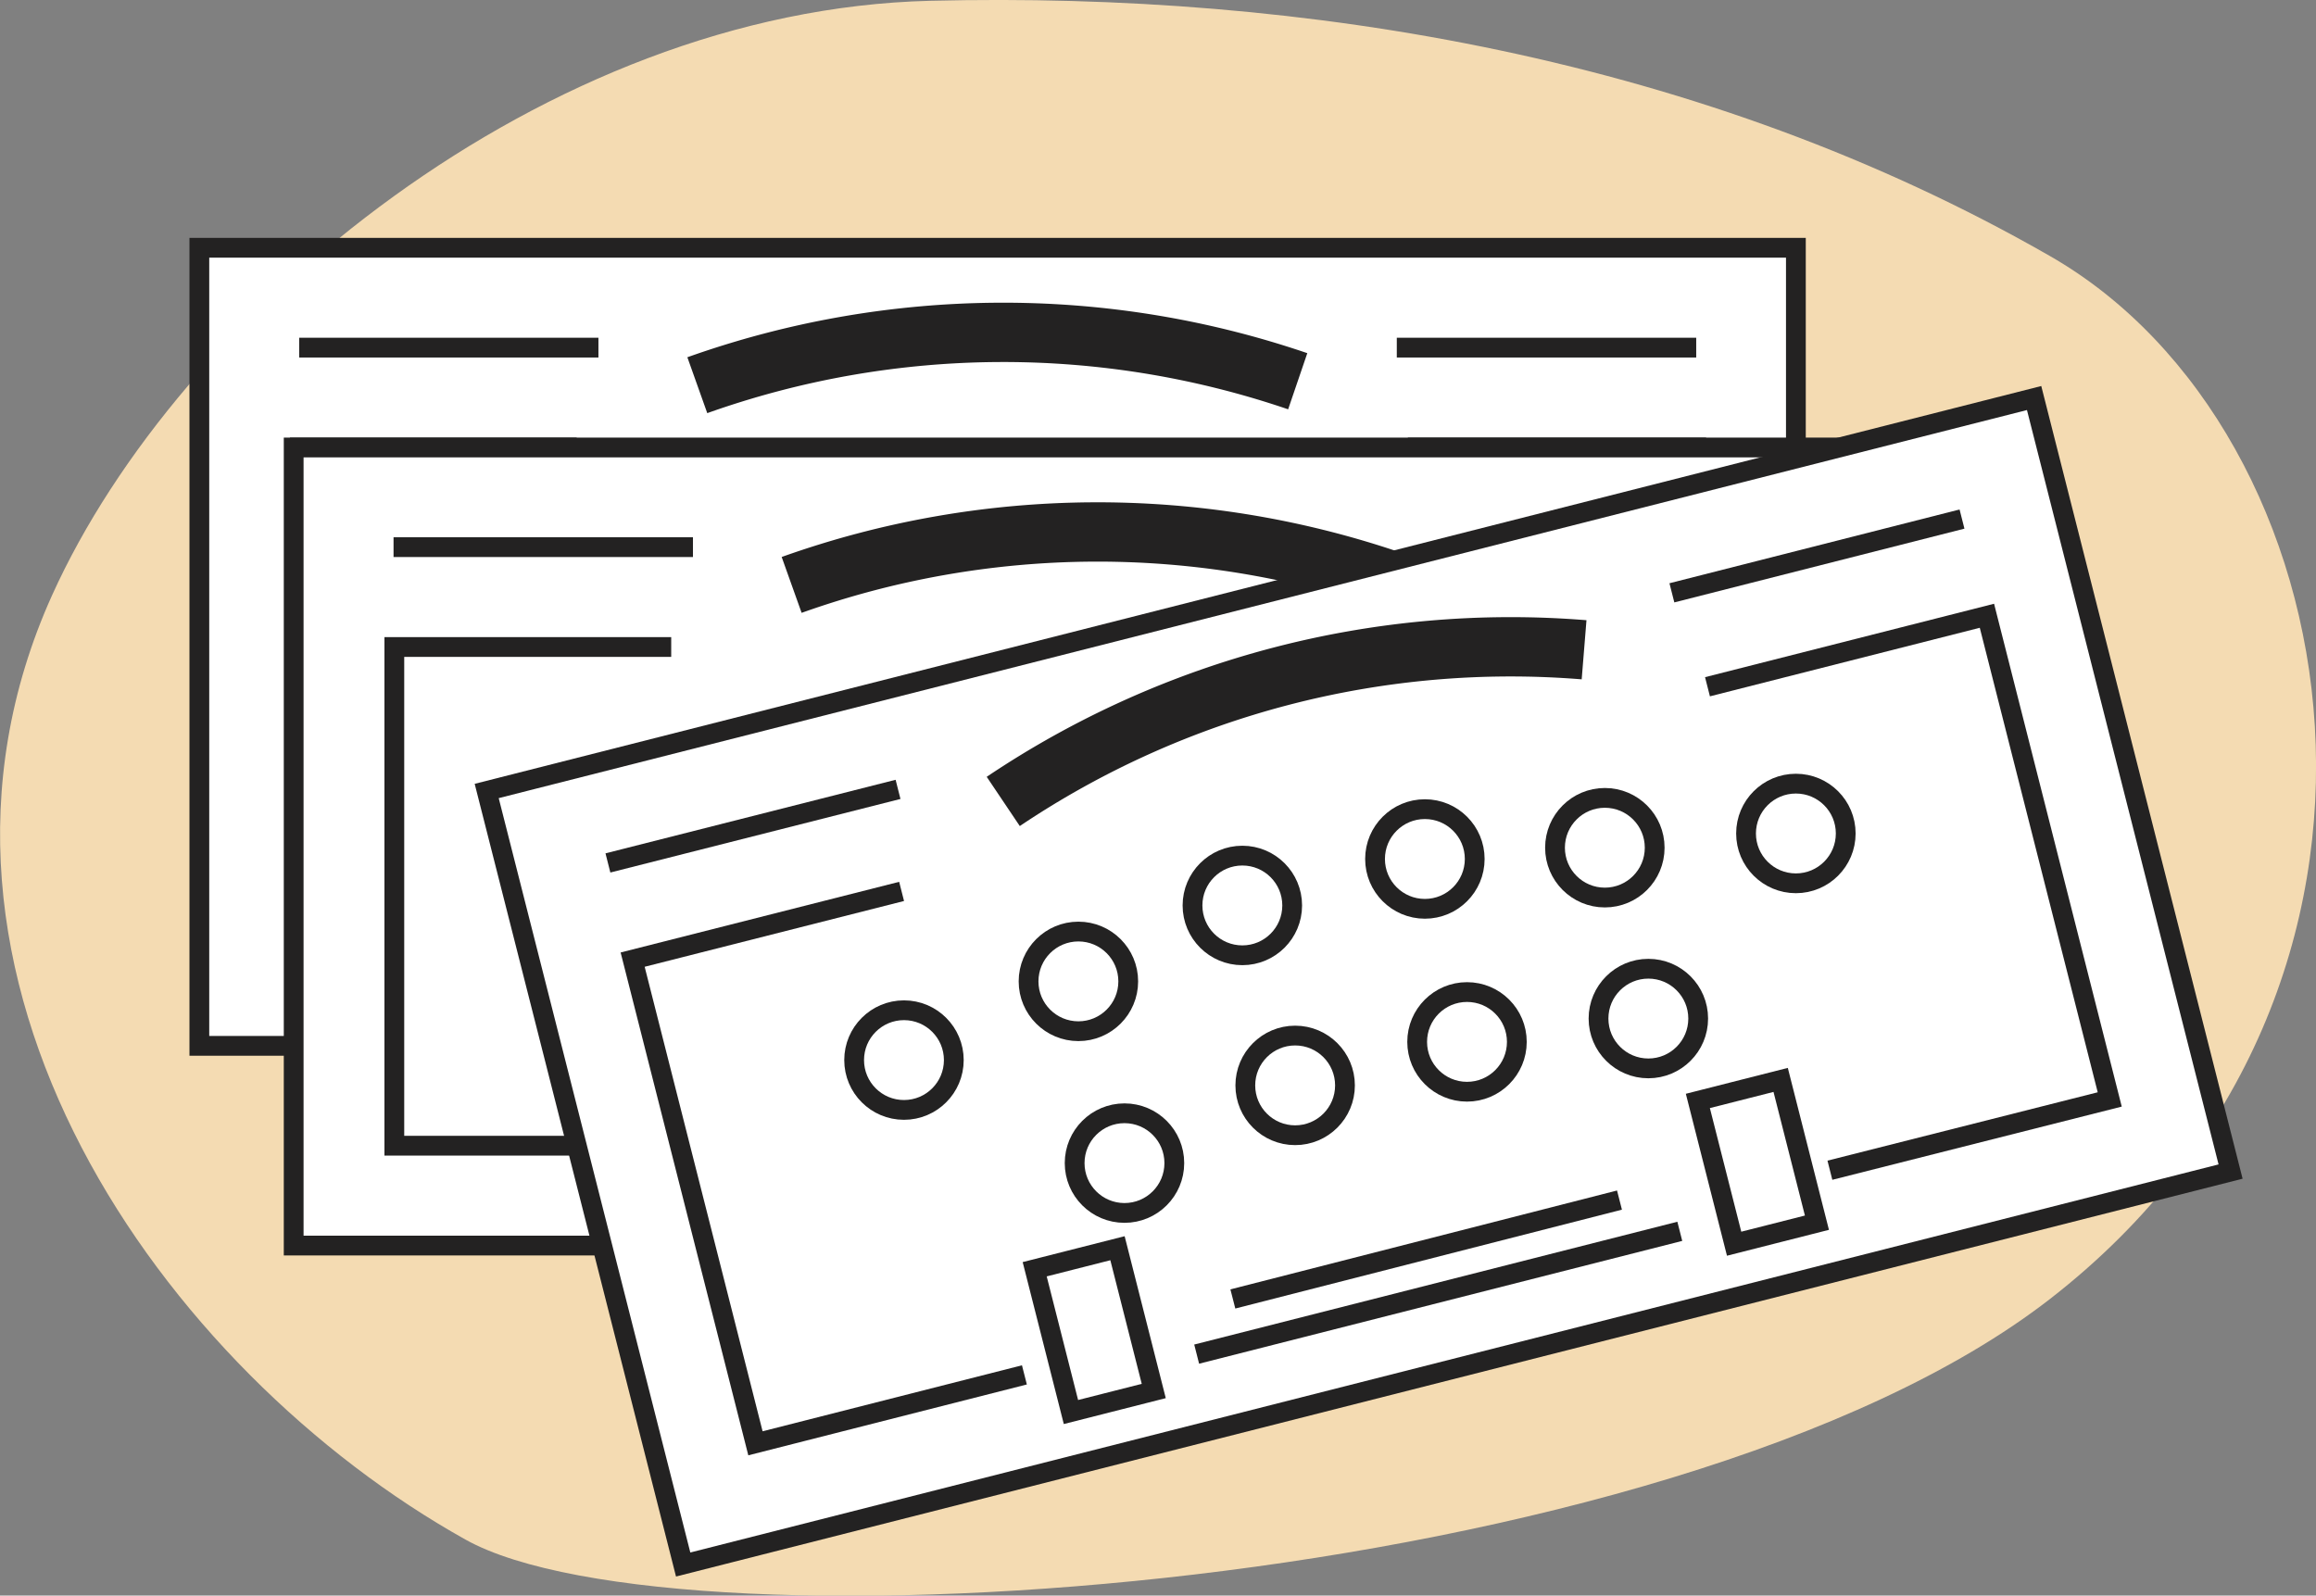 <svg id="Layer_1" data-name="Layer 1" xmlns="http://www.w3.org/2000/svg" viewBox="0 0 117.11 80.69">
    <rect x="0" y="0" width="117.11" height="80.69" fill="#808080" stroke="none"/>
    <defs>
        <style>
            .cls-1{fill:#F4DBB2;}.cls-2,.cls-3{fill:#fff;stroke:#232222;stroke-miterlimit:10;}.cls-3{stroke-width:3px;}
        </style>
    </defs>
    <path class="cls-1"
          d="M7.29,31.73C-1.4,51,13,71,28.2,79.48c10.72,6,60.89,2.76,80.12-12.17,20.3-15.76,15.41-43.91,0-52.74C90.8,4.52,70.64,1.2,51.69,1.66,32.17,2.14,13.71,17.51,7.29,31.73Z"
          transform="translate(-4.66 -1.62)"/>
    <rect class="cls-2" x="10.08" y="12.53" width="80.73" height="40.36"/>
    <path class="cls-2" d="M19.79,19.2H34.92" transform="translate(-4.66 -1.62)"/>
    <path class="cls-2" d="M90.43,19.2H75.29" transform="translate(-4.66 -1.62)"/>
    <path class="cls-2" d="M33.82,24.25h-14V49.47h14" transform="translate(-4.66 -1.62)"/>
    <path class="cls-2" d="M75.85,24.25H90.43V49.47H75.85" transform="translate(-4.66 -1.62)"/>
    <rect class="cls-2" x="30.99" y="42.81" width="4.32" height="7.45"/>
    <rect class="cls-2" x="65.58" y="42.81" width="4.32" height="7.45"/>
    <circle class="cls-2" cx="36.71" cy="38.72" r="2.52"/>
    <circle class="cls-2" cx="46.03" cy="37.04" r="2.52"/>
    <circle class="cls-2" cx="55" cy="37.04" r="2.52"/>
    <circle class="cls-2" cx="64.18" cy="38.16" r="2.52"/>
    <circle class="cls-2" cx="27.18" cy="30.92" r="2.52"/>
    <circle class="cls-2" cx="36.71" cy="29.24" r="2.52"/>
    <circle class="cls-2" cx="45.68" cy="27.56" r="2.52"/>
    <circle class="cls-2" cx="55.22" cy="27.56" r="2.52"/>
    <circle class="cls-2" cx="64.18" cy="29.24" r="2.52"/>
    <circle class="cls-2" cx="73.71" cy="30.92" r="2.52"/>
    <path class="cls-3" d="M39.92,21.1a46.1,46.1,0,0,1,30.36-.2" transform="translate(-4.66 -1.62)"/>
    <path class="cls-2" d="M42.52,50.59H67.74" transform="translate(-4.66 -1.62)"/>
    <path class="cls-2" d="M45,48.35H65.18" transform="translate(-4.66 -1.62)"/>
    <rect class="cls-2" x="14.85" y="22.63" width="80.73" height="40.36"/>
    <path class="cls-2" d="M24.56,29.29H39.7" transform="translate(-4.66 -1.62)"/>
    <path class="cls-2" d="M95.2,29.29H80.06" transform="translate(-4.66 -1.62)"/>
    <path class="cls-2" d="M38.6,34.34h-14V59.56h14" transform="translate(-4.66 -1.62)"/>
    <path class="cls-2" d="M80.62,34.34H95.2V59.56H80.62" transform="translate(-4.66 -1.62)"/>
    <rect class="cls-2" x="35.76" y="52.9" width="4.32" height="7.45"/>
    <rect class="cls-2" x="70.35" y="52.9" width="4.32" height="7.45"/>
    <circle class="cls-2" cx="41.48" cy="48.81" r="2.52"/>
    <circle class="cls-2" cx="50.81" cy="47.13" r="2.52"/>
    <circle class="cls-2" cx="59.78" cy="47.13" r="2.52"/>
    <circle class="cls-2" cx="68.95" cy="48.25" r="2.52"/>
    <circle class="cls-2" cx="31.95" cy="41.01" r="2.52"/>
    <circle class="cls-2" cx="41.48" cy="39.33" r="2.52"/>
    <circle class="cls-2" cx="50.46" cy="37.65" r="2.52"/>
    <circle class="cls-2" cx="59.99" cy="37.65" r="2.52"/>
    <circle class="cls-2" cx="68.95" cy="39.33" r="2.52"/>
    <circle class="cls-2" cx="78.48" cy="41.01" r="2.52"/>
    <path class="cls-3" d="M44.69,31.2A46,46,0,0,1,75.05,31" transform="translate(-4.66 -1.62)"/>
    <path class="cls-2" d="M47.29,60.69H72.51" transform="translate(-4.66 -1.62)"/>
    <path class="cls-2" d="M49.79,58.44H70" transform="translate(-4.66 -1.62)"/>
    <rect class="cls-2" x="33" y="31.06" width="80.73" height="40.36"
          transform="translate(-15.02 18.02) rotate(-14.25)"/>
    <path class="cls-2" d="M35.4,45.26l14.67-3.72" transform="translate(-4.66 -1.62)"/>
    <path class="cls-2" d="M103.87,27.87,89.2,31.6" transform="translate(-4.66 -1.62)"/>
    <path class="cls-2" d="M50.25,46.7l-13.6,3.45,6.21,24.46,13.6-3.46" transform="translate(-4.66 -1.62)"/>
    <path class="cls-2" d="M91,36.35l14.13-3.59,6.21,24.46L97.19,60.8" transform="translate(-4.66 -1.62)"/>
    <rect class="cls-2" x="57.84" y="65.16" width="4.32" height="7.45"
          transform="translate(-19.78 15.27) rotate(-14.25)"/>
    <rect class="cls-2" x="91.37" y="56.65" width="4.32" height="7.45"
          transform="translate(-16.65 23.26) rotate(-14.25)"/>
    <circle class="cls-2" cx="56.86" cy="58.82" r="2.52"/>
    <circle class="cls-2" cx="65.49" cy="54.89" r="2.52"/>
    <circle class="cls-2" cx="74.18" cy="52.69" r="2.52"/>
    <circle class="cls-2" cx="83.35" cy="51.51" r="2.52"/>
    <circle class="cls-2" cx="45.71" cy="53.61" r="2.52"/>
    <circle class="cls-2" cx="54.53" cy="49.63" r="2.52"/>
    <circle class="cls-2" cx="62.82" cy="45.79" r="2.52"/>
    <circle class="cls-2" cx="72.05" cy="43.44" r="2.52"/>
    <circle class="cls-2" cx="81.15" cy="42.87" r="2.52"/>
    <circle class="cls-2" cx="90.81" cy="42.15" r="2.52"/>
    <path class="cls-3" d="M55.39,42.15a46,46,0,0,1,29.37-7.67" transform="translate(-4.66 -1.62)"/>
    <path class="cls-2" d="M65.17,70.1,89.6,63.89" transform="translate(-4.66 -1.62)"/>
    <path class="cls-2" d="M67,67.31l19.55-5" transform="translate(-4.66 -1.62)"/>
</svg>